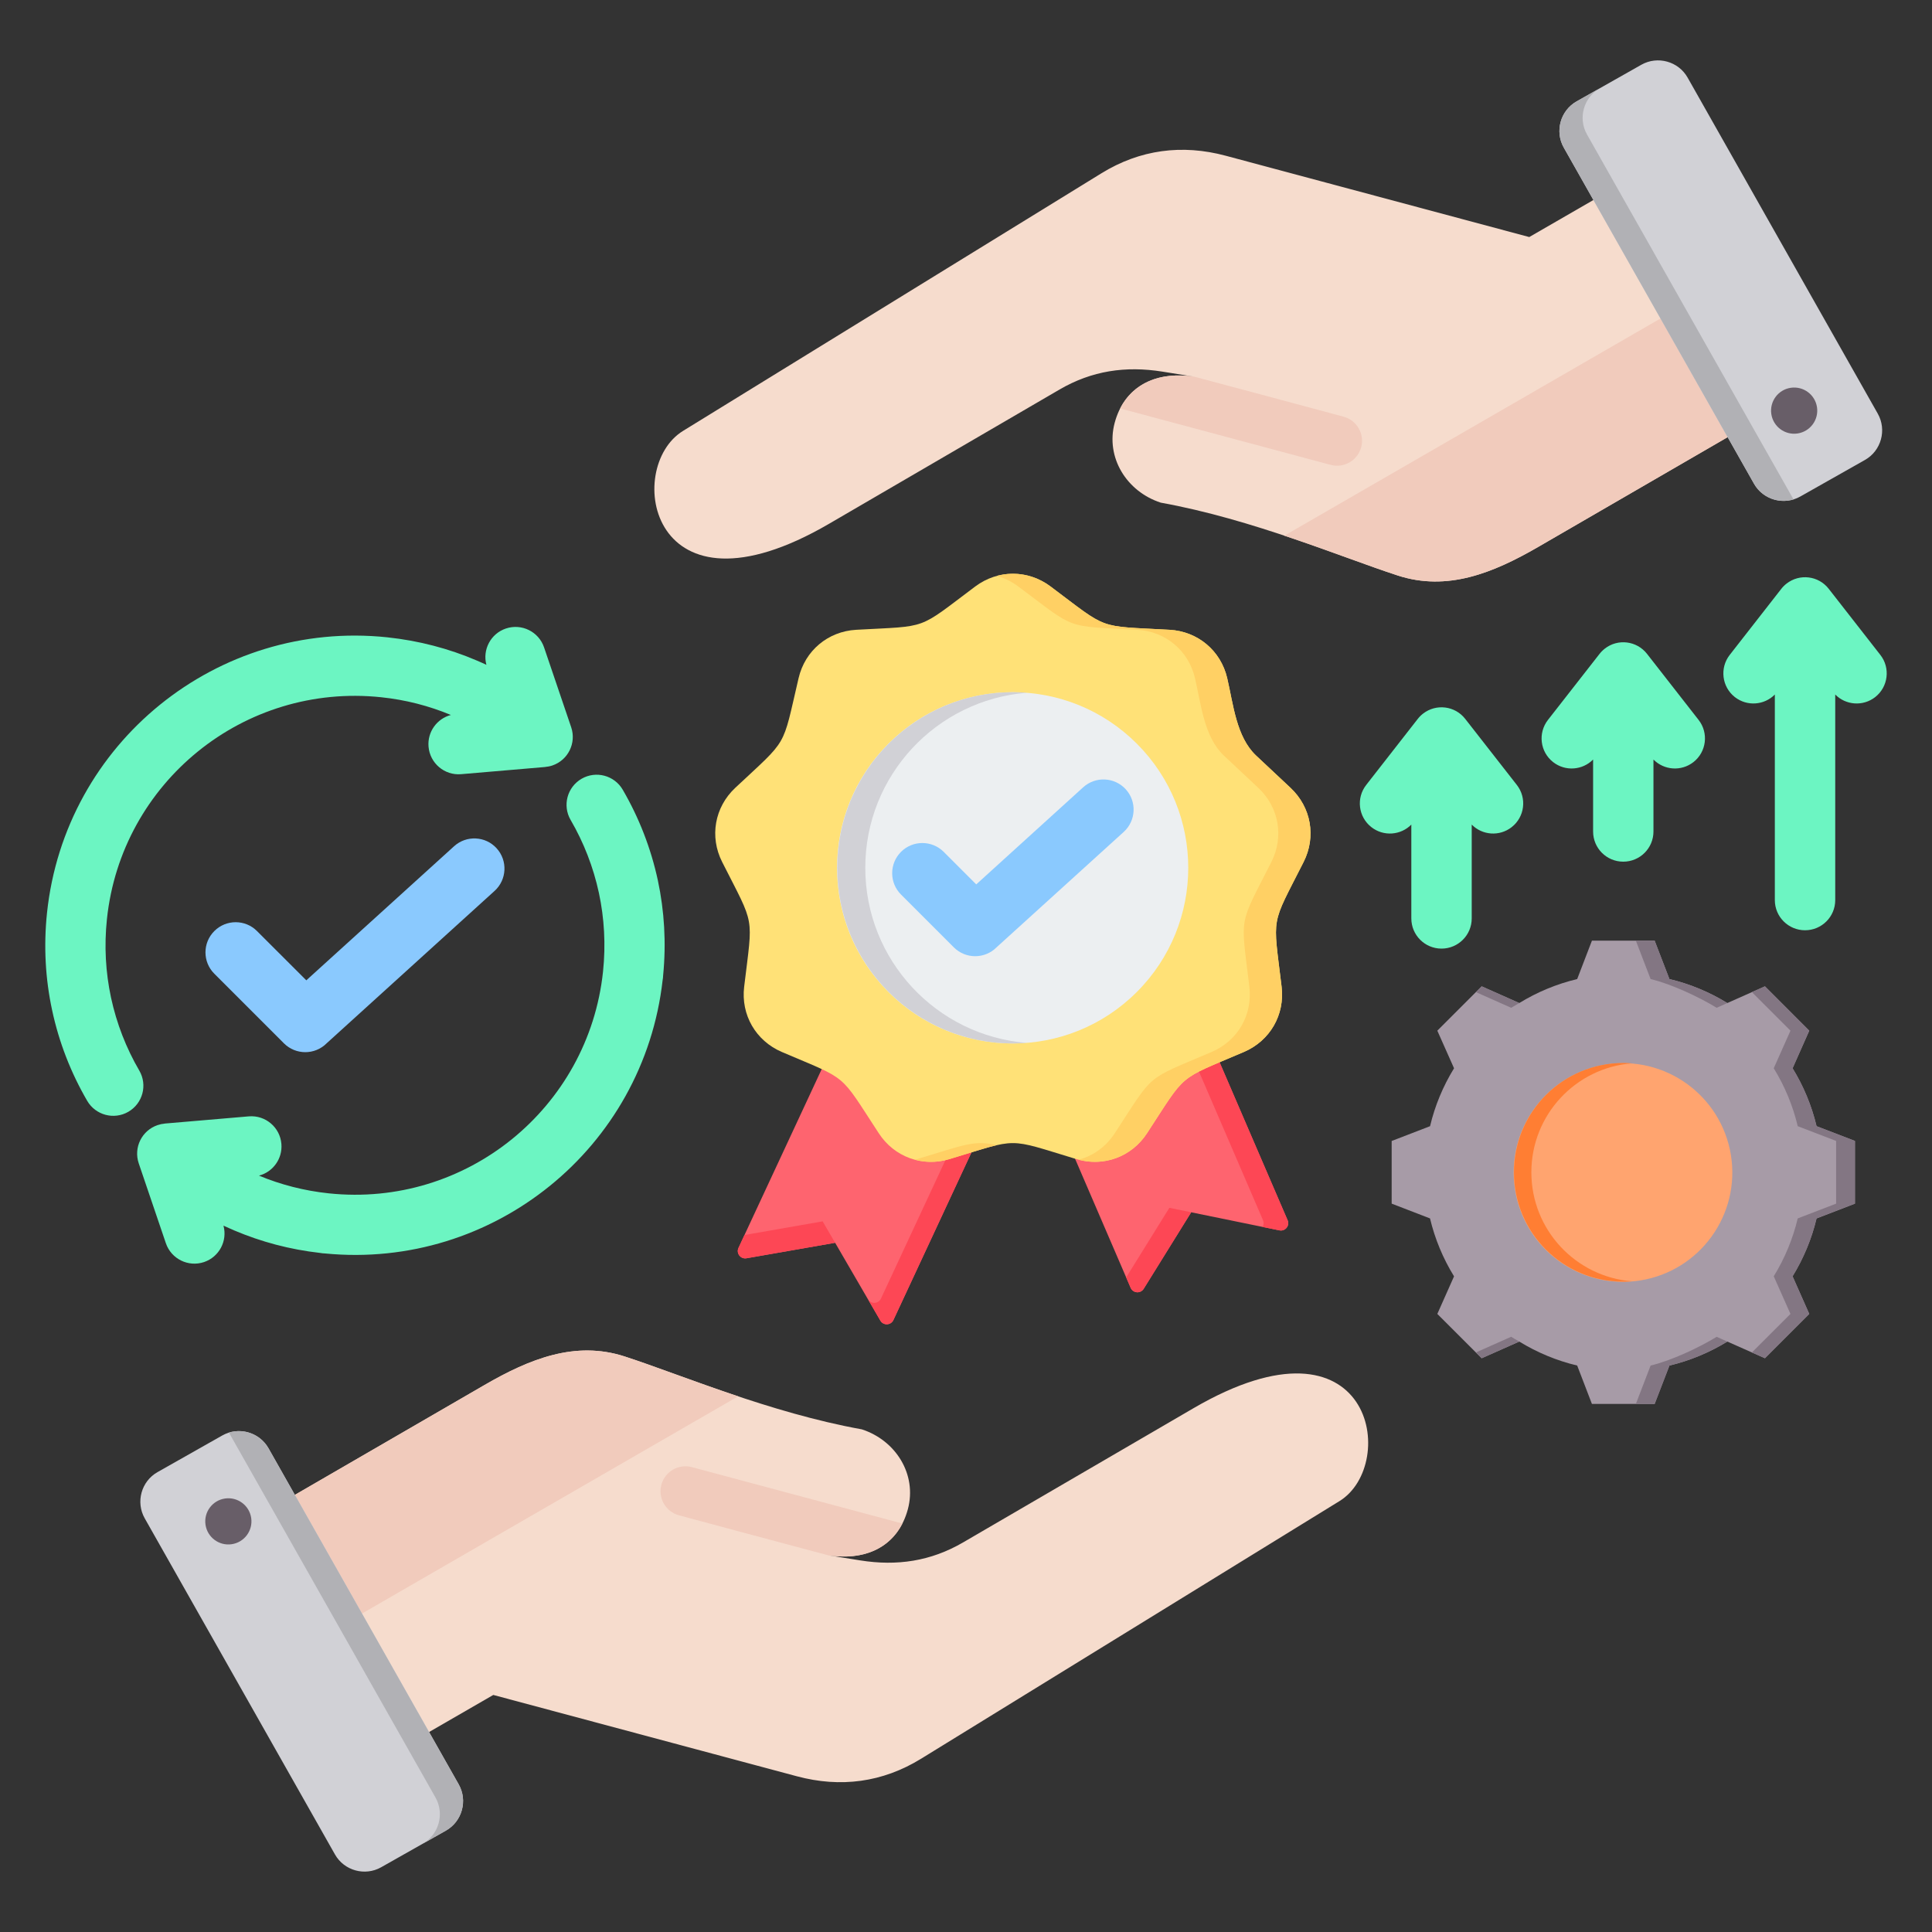 <svg width="46" height="46" viewBox="0 0 46 46" fill="none" xmlns="http://www.w3.org/2000/svg">
<rect x="0" y="0" width="46" height="46" fill="#333333" stroke="none"/>
<path fill-rule="evenodd" clip-rule="evenodd" d="M5.825 36.285L11.535 32.977C12.607 32.356 13.696 31.915 14.874 32.297C16.188 32.723 18.332 33.638 20.519 34.032C21.331 34.295 21.837 35.108 21.616 35.933C21.395 36.757 20.699 37.182 19.716 37.03L20.48 37.152C21.357 37.292 22.161 37.172 22.928 36.726L28.418 33.528C32.686 31.043 33.312 34.867 31.893 35.74L21.93 41.875C21.014 42.439 20.011 42.571 18.972 42.292L11.745 40.356L9.069 41.901C8.554 42.198 7.892 42.021 7.595 41.506L5.431 37.758C5.134 37.243 5.311 36.582 5.825 36.285Z" fill="#F6DCCD"/>
<path fill-rule="evenodd" clip-rule="evenodd" d="M21.486 36.275C21.181 36.871 20.552 37.159 19.716 37.03C18.532 36.717 17.35 36.396 16.167 36.079C15.85 35.994 15.662 35.669 15.747 35.352C15.832 35.035 16.157 34.847 16.474 34.932L21.486 36.275Z" fill="#F1CBBC"/>
<path fill-rule="evenodd" clip-rule="evenodd" d="M5.825 36.285L11.535 32.977C12.607 32.356 13.696 31.915 14.874 32.297C15.577 32.525 16.517 32.893 17.575 33.246L6.514 39.633L5.431 37.758C5.134 37.244 5.311 36.582 5.825 36.285Z" fill="#F1CBBC"/>
<path fill-rule="evenodd" clip-rule="evenodd" d="M6.393 34.483L10.922 42.485C11.141 42.872 11.004 43.367 10.617 43.586L9.076 44.458C8.689 44.677 8.194 44.54 7.975 44.153L3.446 36.151C3.227 35.764 3.364 35.268 3.751 35.05L5.292 34.178C5.679 33.959 6.174 34.096 6.393 34.483Z" fill="#D1D1D6"/>
<path fill-rule="evenodd" clip-rule="evenodd" d="M8.774 39.981L9.576 41.397L10.369 42.798C10.587 43.184 10.451 43.678 10.066 43.898L10.616 43.587C11.003 43.367 11.14 42.872 10.921 42.485L10.126 41.08L8.529 38.258L6.93 35.433L6.393 34.483C6.203 34.148 5.806 34 5.451 34.109L6.382 35.754L7.979 38.575L8.774 39.98L8.774 39.981Z" fill="#B1B1B5"/>
<path fill-rule="evenodd" clip-rule="evenodd" d="M5.357 35.679C5.057 35.723 4.849 36.002 4.893 36.303C4.937 36.603 5.216 36.811 5.516 36.767C5.817 36.723 6.025 36.444 5.981 36.143C5.937 35.843 5.658 35.635 5.357 35.679Z" fill="#685E68"/>
<path fill-rule="evenodd" clip-rule="evenodd" d="M3.317 25.491C3.516 25.834 3.399 26.272 3.056 26.471C2.713 26.669 2.275 26.552 2.076 26.21C1.689 25.545 1.404 24.817 1.24 24.048C1.081 23.309 1.036 22.531 1.119 21.737C1.332 19.711 2.346 17.964 3.812 16.777C5.279 15.59 7.198 14.961 9.221 15.174C9.975 15.254 10.689 15.443 11.35 15.726C11.428 15.759 11.505 15.793 11.581 15.829C11.484 15.467 11.684 15.087 12.044 14.965C12.419 14.838 12.827 15.039 12.954 15.414L13.6 17.316C13.727 17.691 13.526 18.099 13.151 18.226C13.094 18.245 13.037 18.256 12.979 18.261L12.979 18.262L10.978 18.433C10.583 18.466 10.236 18.172 10.203 17.776C10.174 17.424 10.405 17.11 10.735 17.023C10.217 16.807 9.66 16.662 9.075 16.601C7.443 16.429 5.896 16.934 4.716 17.889C3.534 18.846 2.717 20.253 2.546 21.883C2.478 22.523 2.515 23.152 2.643 23.751C2.776 24.369 3.005 24.956 3.317 25.491ZM5.321 29.183C5.406 29.222 5.491 29.26 5.577 29.296C6.216 29.567 6.902 29.751 7.624 29.832C7.66 29.839 7.698 29.843 7.736 29.844C9.739 30.04 11.637 29.413 13.091 28.236C14.543 27.061 15.551 25.336 15.777 23.336C15.784 23.3 15.788 23.262 15.789 23.224C15.865 22.448 15.818 21.688 15.664 20.965C15.499 20.196 15.214 19.468 14.827 18.803C14.628 18.461 14.19 18.344 13.847 18.542C13.504 18.741 13.387 19.18 13.586 19.522C13.898 20.058 14.127 20.644 14.26 21.262C14.388 21.861 14.425 22.49 14.358 23.131V23.131C14.186 24.761 13.369 26.167 12.188 27.124C11.007 28.08 9.461 28.585 7.828 28.413H7.828C7.24 28.351 6.683 28.206 6.166 27.991C6.498 27.905 6.729 27.59 6.7 27.237C6.668 26.842 6.321 26.547 5.925 26.58L3.924 26.751L3.924 26.752C3.867 26.757 3.809 26.769 3.753 26.788C3.377 26.915 3.176 27.322 3.303 27.698L3.949 29.6C4.077 29.975 4.484 30.176 4.859 30.049C5.22 29.926 5.419 29.545 5.321 29.183Z" fill="#6CF5C2"/>
<path fill-rule="evenodd" clip-rule="evenodd" d="M5.103 23.184C4.822 22.903 4.822 22.448 5.103 22.168C5.384 21.887 5.839 21.887 6.119 22.168L7.293 23.341L10.811 20.149C11.104 19.883 11.558 19.904 11.824 20.197C12.091 20.49 12.07 20.944 11.777 21.211L7.781 24.837L7.777 24.841C7.496 25.122 7.041 25.122 6.76 24.841L5.103 23.184Z" fill="#8AC9FE"/>
<path fill-rule="evenodd" clip-rule="evenodd" d="M28.434 23.891L25.17 26.598L26.92 30.662C26.977 30.793 27.156 30.806 27.231 30.685L28.361 28.864L30.461 29.294C30.6 29.323 30.714 29.184 30.657 29.053L28.434 23.891Z" fill="#FE646F"/>
<path fill-rule="evenodd" clip-rule="evenodd" d="M28.435 23.891L28.003 24.249L30.072 29.053C30.096 29.109 30.089 29.167 30.062 29.213L30.462 29.294C30.601 29.323 30.714 29.184 30.658 29.053L28.435 23.891ZM26.814 30.414L27.842 28.758L28.362 28.864L27.232 30.685C27.157 30.806 26.977 30.793 26.921 30.662L26.814 30.414Z" fill="#FD4755"/>
<path fill-rule="evenodd" clip-rule="evenodd" d="M23.619 26.388L21.272 31.429C21.212 31.558 21.032 31.566 20.961 31.443L19.884 29.59L17.773 29.959C17.633 29.983 17.523 29.841 17.583 29.712L19.904 24.726L23.619 26.388Z" fill="#FE646F"/>
<path fill-rule="evenodd" clip-rule="evenodd" d="M23.619 26.388L21.272 31.429C21.212 31.558 21.032 31.566 20.961 31.443L19.884 29.59L17.773 29.959C17.633 29.983 17.523 29.841 17.583 29.712L17.726 29.405L19.587 29.08L20.664 30.933C20.736 31.056 20.916 31.047 20.975 30.919L23.177 26.19L23.619 26.388Z" fill="#FD4755"/>
<path fill-rule="evenodd" clip-rule="evenodd" d="M25.012 13.963C26.415 15.014 26.097 14.898 27.847 14.995C28.519 15.033 29.065 15.491 29.219 16.146C29.364 16.765 29.435 17.546 29.907 17.99L30.727 18.759C31.218 19.22 31.342 19.922 31.038 20.523C30.247 22.087 30.306 21.754 30.514 23.495C30.594 24.163 30.238 24.78 29.619 25.046C28.008 25.735 28.267 25.518 27.308 26.985C26.939 27.548 26.269 27.792 25.625 27.597C23.947 27.09 24.285 27.09 22.608 27.597C21.963 27.792 21.293 27.548 20.925 26.985C19.965 25.518 20.225 25.735 18.613 25.046C17.994 24.78 17.638 24.163 17.718 23.495C17.926 21.754 17.985 22.087 17.194 20.523C16.89 19.922 17.014 19.22 17.505 18.759C18.783 17.56 18.614 17.853 19.014 16.146C19.167 15.491 19.713 15.033 20.385 14.995C22.136 14.898 21.817 15.014 23.221 13.963C23.76 13.56 24.473 13.56 25.012 13.963Z" fill="#FFE177"/>
<path fill-rule="evenodd" clip-rule="evenodd" d="M25.012 13.963C26.415 15.014 26.097 14.898 27.847 14.995C28.52 15.033 29.066 15.491 29.219 16.146C29.364 16.765 29.435 17.546 29.908 17.99L30.728 18.759C31.219 19.22 31.342 19.922 31.039 20.523C30.248 22.087 30.307 21.754 30.515 23.494C30.595 24.163 30.238 24.78 29.619 25.045C28.008 25.735 28.267 25.518 27.308 26.985C26.95 27.532 26.309 27.777 25.682 27.613C26.025 27.521 26.331 27.305 26.54 26.985C27.5 25.518 27.24 25.735 28.852 25.045C29.471 24.78 29.827 24.163 29.747 23.494C29.539 21.754 29.48 22.087 30.271 20.523C30.575 19.922 30.451 19.22 29.96 18.759L29.14 17.99C28.668 17.546 28.597 16.765 28.452 16.146C28.298 15.491 27.752 15.033 27.08 14.995C25.329 14.898 25.648 15.014 24.244 13.963C24.086 13.845 23.912 13.761 23.733 13.712C24.164 13.595 24.631 13.678 25.012 13.963ZM23.733 27.266C23.476 27.324 23.146 27.435 22.608 27.597C22.329 27.682 22.045 27.684 21.783 27.613C21.802 27.608 21.821 27.603 21.84 27.597C22.98 27.253 23.19 27.142 23.733 27.266Z" fill="#FFD064"/>
<path d="M27.067 23.619C28.7 21.986 28.7 19.339 27.067 17.706C25.434 16.073 22.787 16.073 21.154 17.706C19.521 19.339 19.521 21.986 21.154 23.619C22.787 25.252 25.434 25.252 27.067 23.619Z" fill="#ECEFF1"/>
<path fill-rule="evenodd" clip-rule="evenodd" d="M24.116 16.48C24.228 16.48 24.339 16.485 24.45 16.494C22.296 16.664 20.602 18.465 20.602 20.662C20.602 22.859 22.296 24.661 24.45 24.831C24.339 24.84 24.228 24.844 24.116 24.844C21.806 24.844 19.934 22.972 19.934 20.662C19.934 18.353 21.806 16.48 24.116 16.48Z" fill="#D1D1D6"/>
<path fill-rule="evenodd" clip-rule="evenodd" d="M21.453 21.299C21.172 21.018 21.172 20.563 21.453 20.282C21.733 20.002 22.188 20.002 22.469 20.282L23.244 21.057L25.79 18.745C26.084 18.479 26.537 18.5 26.804 18.793C27.071 19.086 27.049 19.54 26.756 19.807L23.731 22.552L23.727 22.556C23.446 22.837 22.991 22.837 22.71 22.556L21.453 21.299Z" fill="#8AC9FE"/>
<path fill-rule="evenodd" clip-rule="evenodd" d="M39.748 23.311C40.235 23.427 40.7 23.62 41.126 23.882L42.022 23.484L43.077 24.54L42.68 25.435C42.942 25.861 43.135 26.327 43.251 26.814L44.165 27.165V28.658L43.251 29.01C43.135 29.497 42.942 29.962 42.68 30.388L43.077 31.284L42.022 32.339L41.127 31.942C40.7 32.204 40.235 32.397 39.748 32.513L39.396 33.427H37.903L37.552 32.513C37.065 32.397 36.6 32.204 36.173 31.942L35.278 32.339L34.222 31.284L34.62 30.389C34.357 29.962 34.164 29.497 34.048 29.01L33.135 28.658V27.166L34.049 26.814C34.164 26.327 34.358 25.862 34.62 25.435L34.222 24.54L35.278 23.484L36.173 23.882C36.6 23.62 37.065 23.427 37.552 23.311L37.903 22.397H39.396L39.748 23.311Z" fill="#A79BA7"/>
<path fill-rule="evenodd" clip-rule="evenodd" d="M36.174 31.942L35.279 32.339L35.141 32.201L35.98 31.828C36.044 31.868 36.109 31.905 36.174 31.942ZM39.749 23.311C40.236 23.427 40.701 23.62 41.127 23.882L40.873 23.995C40.446 23.733 39.787 23.427 39.3 23.311L38.949 22.397H39.397L39.749 23.311ZM41.127 31.942C40.701 32.204 40.236 32.397 39.749 32.513L39.397 33.427H38.949L39.3 32.513C39.787 32.397 40.446 32.091 40.873 31.829L41.127 31.942ZM35.141 23.622L35.279 23.484L36.174 23.882C36.109 23.918 36.044 23.956 35.98 23.995L35.141 23.622ZM41.712 23.622L42.023 23.484L43.078 24.54L42.681 25.435C42.943 25.861 43.136 26.327 43.252 26.814L44.166 27.165V28.658L43.252 29.01C43.136 29.497 42.943 29.962 42.68 30.388L43.078 31.284L42.023 32.339L41.712 32.201L42.63 31.284L42.232 30.388C42.494 29.962 42.687 29.497 42.803 29.01L43.717 28.658V27.165L42.803 26.814C42.688 26.327 42.494 25.861 42.232 25.435L42.63 24.54L41.712 23.622Z" fill="#837683"/>
<path d="M39.059 30.486C40.478 30.256 41.442 28.919 41.212 27.5C40.981 26.081 39.645 25.117 38.226 25.347C36.807 25.577 35.843 26.914 36.073 28.333C36.303 29.752 37.64 30.716 39.059 30.486Z" fill="#FFA46F"/>
<path fill-rule="evenodd" clip-rule="evenodd" d="M38.65 25.309C37.212 25.309 36.047 26.474 36.047 27.912C36.047 29.35 37.212 30.515 38.65 30.515C38.72 30.515 38.789 30.512 38.857 30.507C37.516 30.401 36.461 29.28 36.461 27.912C36.461 26.544 37.516 25.422 38.857 25.317C38.789 25.311 38.72 25.309 38.65 25.309Z" fill="#FF7E33"/>
<path fill-rule="evenodd" clip-rule="evenodd" d="M35.041 19.633V21.867C35.041 22.264 34.719 22.586 34.322 22.586C33.925 22.586 33.603 22.264 33.603 21.867V19.633C33.351 19.889 32.942 19.921 32.652 19.694C32.341 19.451 32.285 19.001 32.529 18.689L33.749 17.126C33.786 17.077 33.83 17.032 33.881 16.992C34.193 16.749 34.643 16.804 34.886 17.116L36.115 18.689C36.359 19.001 36.303 19.451 35.992 19.694C35.702 19.921 35.292 19.889 35.041 19.633ZM43.696 16.536V21.431C43.696 21.828 43.374 22.149 42.977 22.149C42.58 22.149 42.258 21.828 42.258 21.431V16.536C42.007 16.792 41.597 16.824 41.307 16.598C40.996 16.355 40.941 15.904 41.184 15.593L42.404 14.03C42.441 13.981 42.485 13.935 42.536 13.896C42.848 13.652 43.298 13.707 43.541 14.019L44.77 15.593C45.014 15.904 44.958 16.354 44.647 16.598C44.357 16.824 43.947 16.792 43.696 16.536ZM39.368 18.084V19.798C39.368 20.195 39.046 20.516 38.649 20.516C38.252 20.516 37.931 20.195 37.931 19.798V18.084C37.679 18.34 37.27 18.372 36.98 18.146C36.668 17.903 36.613 17.453 36.856 17.141L38.077 15.578C38.114 15.529 38.158 15.484 38.209 15.444C38.52 15.2 38.97 15.256 39.214 15.567L40.443 17.141C40.686 17.453 40.631 17.903 40.319 18.146C40.029 18.372 39.62 18.34 39.368 18.084Z" fill="#6CF5C2"/>
<path fill-rule="evenodd" clip-rule="evenodd" d="M42.331 9.715L36.621 13.024C35.549 13.644 34.46 14.085 33.282 13.703C31.968 13.277 29.824 12.362 27.637 11.968C26.825 11.704 26.319 10.892 26.54 10.067C26.761 9.243 27.457 8.818 28.44 8.97L27.675 8.848C26.799 8.708 25.995 8.827 25.228 9.274L19.738 12.472C15.47 14.957 14.844 11.133 16.262 10.26L26.226 4.125C27.142 3.561 28.145 3.429 29.184 3.708L36.411 5.644L39.087 4.099C39.602 3.802 40.264 3.979 40.561 4.494L42.725 8.242C43.022 8.756 42.845 9.418 42.331 9.715Z" fill="#F6DCCD"/>
<path fill-rule="evenodd" clip-rule="evenodd" d="M26.67 9.725C26.975 9.129 27.604 8.841 28.44 8.97C29.624 9.283 30.806 9.604 31.989 9.921C32.306 10.006 32.494 10.332 32.409 10.648C32.324 10.965 31.998 11.153 31.681 11.068L26.67 9.725Z" fill="#F1CBBC"/>
<path fill-rule="evenodd" clip-rule="evenodd" d="M42.331 9.715L36.62 13.024C35.549 13.644 34.459 14.085 33.281 13.703C32.578 13.475 31.638 13.107 30.58 12.754L41.642 6.367L42.724 8.242C43.021 8.756 42.844 9.418 42.331 9.715Z" fill="#F1CBBC"/>
<path fill-rule="evenodd" clip-rule="evenodd" d="M41.762 11.517L37.233 3.515C37.014 3.128 37.152 2.632 37.538 2.414L39.079 1.542C39.466 1.323 39.962 1.46 40.181 1.847L44.709 9.849C44.928 10.236 44.791 10.732 44.404 10.951L42.864 11.822C42.477 12.041 41.981 11.904 41.762 11.517Z" fill="#D1D1D6"/>
<path fill-rule="evenodd" clip-rule="evenodd" d="M39.38 6.019L38.578 4.603L37.786 3.202C37.567 2.816 37.704 2.322 38.089 2.102L37.538 2.414C37.152 2.633 37.014 3.128 37.233 3.515L38.028 4.921L39.625 7.742L41.224 10.567L41.762 11.517C41.951 11.852 42.349 12 42.703 11.891L41.772 10.247L40.175 7.425L39.38 6.02L39.38 6.019Z" fill="#B1B1B5"/>
<path fill-rule="evenodd" clip-rule="evenodd" d="M42.797 10.321C43.098 10.277 43.306 9.998 43.262 9.697C43.218 9.397 42.939 9.189 42.638 9.233C42.338 9.277 42.13 9.556 42.174 9.857C42.218 10.157 42.497 10.365 42.797 10.321Z" fill="#685E68"/>
</svg>

